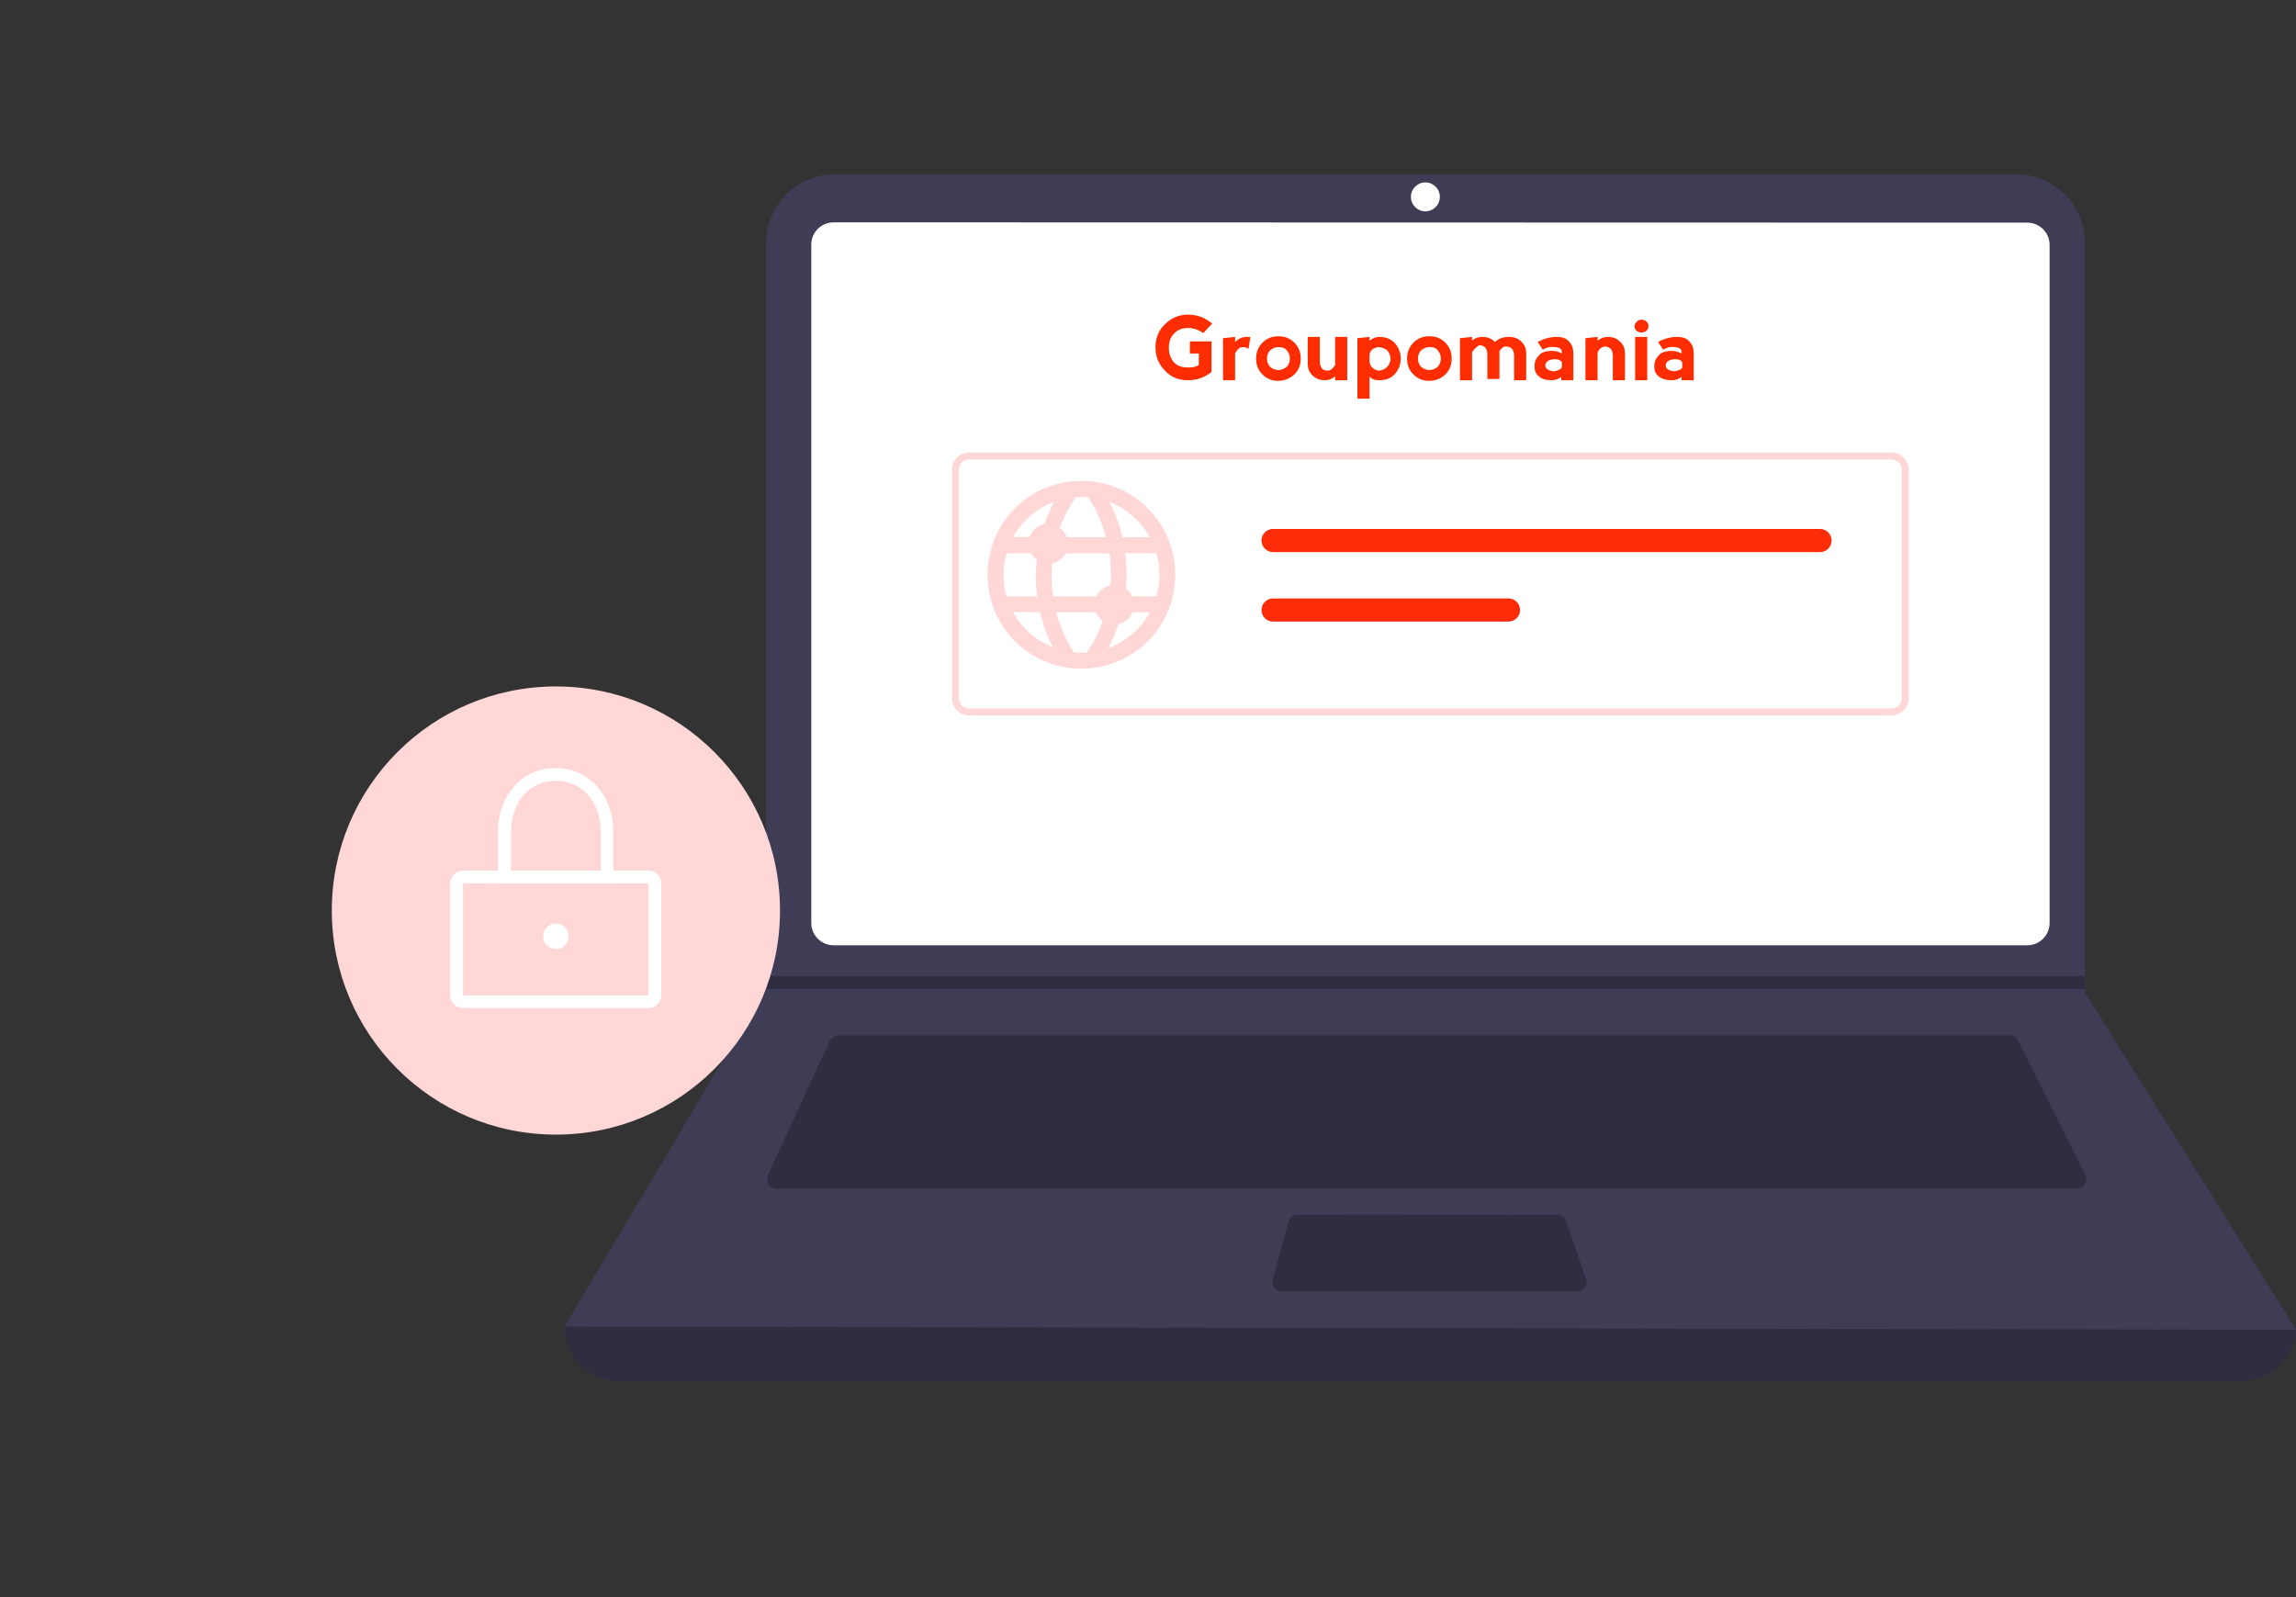 <?xml version="1.0" encoding="utf-8"?>
<!-- Generator: Adobe Illustrator 26.0.1, SVG Export Plug-In . SVG Version: 6.00 Build 0)  -->
<svg version="1.1" id="a5c16198-98a1-478b-8909-43624583dcf2"
	 xmlns="http://www.w3.org/2000/svg" xmlns:xlink="http://www.w3.org/1999/xlink" x="0px" y="0px" viewBox="0 0 793 551.7"
	 style="enable-background:new 0 0 793 551.7;" xml:space="preserve">
<rect x="0" y="0" width="793" height="551.7" fill="#333333" stroke="none"/>
<style type="text/css">
	.st0{fill:#2F2E41;}
	.st1{fill:#3F3D56;}
	.st2{fill:#FFFFFF;}
	.st3{fill:#FFD7D7;}
	.st4{fill:#FC2C09;}
	.st5{fill:#FD2D01;}
</style>
<path class="st0" d="M774.2,477H213.8c-10.4,0-18.8-8.4-18.8-18.8l0,0l0,0c203.2-23.6,402.5-23.6,598,0l0,0
	C793,468.5,784.6,477,774.2,477L774.2,477z"/>
<path class="st1" d="M793,459.3l-598-1.1l69.3-116.6l0.3-0.6V84c0-13.1,10.6-23.8,23.8-23.8c0,0,0,0,0,0h407.9
	c13.1,0,23.8,10.6,23.8,23.8c0,0,0,0,0,0v258.8L793,459.3z"/>
<path class="st2" d="M287.9,76.8c-4.3,0-7.7,3.5-7.7,7.7v234.3c0,4.3,3.5,7.7,7.7,7.7h412.3c4.3,0,7.7-3.5,7.7-7.7V84.6
	c0-4.3-3.5-7.7-7.7-7.7L287.9,76.8z"/>
<path class="st0" d="M289.6,357.6c-1.3,0-2.5,0.8-3,1.9l-21.4,46.4c-0.8,1.7,0,3.6,1.6,4.4c0.4,0.2,0.9,0.3,1.4,0.3h449.1
	c1.8,0,3.3-1.5,3.3-3.3c0-0.5-0.1-1-0.4-1.5l-23.2-46.4c-0.6-1.1-1.7-1.8-3-1.8L289.6,357.6z"/>
<circle class="st2" cx="492.3" cy="68" r="5"/>
<path class="st0" d="M448.2,419.5c-1.5,0-2.8,1-3.2,2.5l-5.4,19.9c-0.5,1.8,0.6,3.6,2.3,4.1c0.3,0.1,0.6,0.1,0.9,0.1h101.9
	c1.8,0,3.3-1.5,3.3-3.3c0-0.4-0.1-0.7-0.2-1.1l-6.9-19.9c-0.5-1.3-1.7-2.2-3.1-2.2L448.2,419.5z"/>
<polygon class="st0" points="720,337.1 720,341.6 264.3,341.6 264.6,341 264.6,337.1 "/>
<circle class="st3" cx="192" cy="314.5" r="77.4"/>
<path class="st2" d="M224,348.2h-64.1c-2.4,0-4.4-2-4.4-4.4v-38.7c0-2.4,2-4.4,4.4-4.4H224c2.4,0,4.4,2,4.4,4.4v38.7
	C228.4,346.2,226.4,348.2,224,348.2z M159.9,305.1v38.7H224l0-38.7L159.9,305.1z"/>
<path class="st2" d="M211.8,305.1h-39.8v-17.7c0-12.8,8.4-22.1,19.9-22.1s19.9,9.3,19.9,22.1V305.1z M176.5,300.7h31v-13.3
	c0-10.4-6.4-17.7-15.5-17.7s-15.5,7.3-15.5,17.7L176.5,300.7z"/>
<circle class="st2" cx="192" cy="323.4" r="4.4"/>
<path class="st3" d="M653.3,247.1H334.7c-3.3,0-5.9-2.6-5.9-5.9v-79c0-3.3,2.6-5.9,5.9-5.9h318.6c3.3,0,5.9,2.6,5.9,5.9v79
	C659.2,244.5,656.6,247.1,653.3,247.1z M334.7,158.7c-2,0-3.5,1.6-3.5,3.5v79c0,2,1.6,3.5,3.5,3.5h318.6c2,0,3.5-1.6,3.5-3.5v-79
	c0-2-1.6-3.5-3.5-3.5L334.7,158.7z"/>
<path class="st4" d="M439.7,182.7c-2.2,0-4,1.8-4,4c0,2.2,1.8,4,4,4c0,0,0,0,0,0h188.9c2.2,0,4-1.8,4-4s-1.8-4-4-4H439.7z"/>
<path class="st4" d="M439.7,206.7c-2.2,0-4,1.8-4,4s1.8,4,4,4H521c2.2,0,4-1.8,4-4s-1.8-4-4-4H439.7z"/>
<g id="_x39_269873b-566f-aa23-fe77-697bbc54db67" transform="matrix(0.173,0,0,0.173,35.75,124.086)">
	<g>
		<path class="st3" d="M1952.3,617.7c50.2,0,97.2-19.3,132.7-54.7c35.4-35.4,54.7-82.5,54.7-132.7c0-50.2-19.3-97.2-54.7-132.7
			c-35.4-35.4-82.5-54.7-132.7-54.7s-97.2,19.3-132.7,54.7c-35.4,35.4-54.7,82.5-54.7,132.7s19.3,97.2,54.7,132.7
			C1855.1,598.4,1902.2,617.7,1952.3,617.7z M1963.1,585.8c-3.6,0.4-7.2,0.4-10.8,0.4c-4.9,0-9.9-0.4-14.8-0.9
			c-16.1-25.1-28.2-52-35.4-80.2h79.3c2.7,6.7,7.6,13,13.4,17C1987.3,544.6,1976.5,565.7,1963.1,585.8z M2005.7,576.9
			c8.5-15.7,15.2-31.4,20.6-48c13-2.7,23.3-11.7,28.2-23.8h34.5C2071.1,537.9,2041.1,563.4,2005.7,576.9z M2107.9,430.3
			c0,14.8-2.2,29.1-5.8,43h-48.4c-2.7-5.8-7.2-11.2-12.5-15.2c0.9-9.9,1.3-19.7,1.3-29.6c0-13.9-0.9-27.8-2.7-41.2h61.8
			C2106.1,400.8,2107.9,415.5,2107.9,430.3z M2089,355.5h-54.7c-5.8-24.6-14.3-48-26-70.4C2042.4,298.1,2071.1,323.7,2089,355.5z
			 M2011.1,428.5c0,7.6-0.4,15.2-0.9,22.9c-12.5,2.7-22.9,10.8-27.8,22h-86.5c-1.8-13.4-3.1-27.3-3.1-40.8c0-8.5,0.4-17,1.3-25.5
			c11.7-2.2,21.1-9.9,26.9-19.7h87.4C2010.2,400.8,2011.1,414.6,2011.1,428.5z M1940.7,275.3c4-0.4,8.1-0.4,11.7-0.4
			c4.5,0,9,0,13.4,0.4c16.1,25.1,28.2,52,35.4,80.2h-78c-2.7-7.6-7.6-14.3-13.9-19.3C1917.4,314.7,1927.7,294.5,1940.7,275.3z
			 M1898.1,284.2c-7.6,14.3-14.3,29.6-19.7,44.8c-13.9,2.7-25.1,13-29.6,26h-32.7C1833.6,323.2,1862.7,297.7,1898.1,284.2z
			 M1796.8,430.3c0-14.8,2.2-29.6,6.3-43h48.8c2.7,4.9,6.7,9.4,11.2,13c-0.9,10.8-1.8,21.5-1.8,32.3c0,13.9,0.9,27.3,2.7,40.8h-60.9
			C1798.6,459.5,1796.8,445.1,1796.8,430.3z M1869.4,504.7c5.8,24.2,14.3,48,26,70.4c-34.1-13.4-62.3-38.5-79.8-70.4H1869.4z"/>
	</g>
</g>
<g id="b5a93e15-ef7c-9d7a-680b-cdb17474f15f" transform="matrix(2.2,0,0,2.2,90.867,130.233)">
	<path class="st5" d="M145.2,0.5L145.2,0.5c-1.5,0-2.7-0.5-3.6-1.5l0,0l0,0c-1-1-1.5-2.2-1.5-3.7l0,0l0,0c0-1.4,0.5-2.7,1.5-3.6l0,0
		l0,0c1-1,2.2-1.5,3.6-1.5l0,0l0,0c1.5,0,2.7,0.5,3.8,1.4l0,0l-1.4,1.5l0,0c-0.7-0.5-1.5-0.8-2.4-0.8l0,0l0,0
		c-0.9,0-1.7,0.3-2.2,0.9l0,0l0,0c-0.6,0.6-0.8,1.3-0.8,2.2l0,0l0,0c0,1,0.3,1.7,0.8,2.3l0,0l0,0c0.6,0.6,1.3,0.8,2.2,0.8l0,0l0,0
		c0.7,0,1.3-0.1,1.7-0.4l0,0v-1.8l-1.4,0v-1.9h3.4v4.8l0,0C147.9,0,146.7,0.5,145.2,0.5L145.2,0.5z M152.6-6.3v0.8l0,0
		c0.5-0.5,1.1-0.8,1.8-0.8l0,0l0,0c0.2,0,0.4,0,0.6,0l0,0l-0.3,1.9l0,0c-0.2-0.2-0.5-0.3-0.9-0.3l0,0l0,0c-0.5,0-0.9,0.4-1.2,1l0,0
		v4.2h-1.9v-6.6L152.6-6.3z M159.4,0.6L159.4,0.6c-1,0-1.8-0.3-2.5-1l0,0l0,0c-0.7-0.7-1-1.5-1-2.5l0,0l0,0c0-1,0.3-1.8,1-2.5l0,0
		l0,0c0.7-0.7,1.5-1,2.5-1l0,0l0,0c1,0,1.8,0.3,2.5,1l0,0l0,0c0.7,0.7,1,1.5,1,2.5l0,0l0,0c0,1-0.3,1.8-1,2.5l0,0l0,0
		C161.2,0.2,160.4,0.6,159.4,0.6L159.4,0.6z M159.4-1.1L159.4-1.1L159.4-1.1c0.5,0,0.9-0.2,1.3-0.5l0,0l0,0c0.3-0.3,0.5-0.8,0.5-1.3
		l0,0l0,0c0-0.5-0.2-1-0.5-1.3l0,0l0,0c-0.3-0.4-0.8-0.5-1.3-0.5l0,0l0,0c-0.5,0-0.9,0.2-1.3,0.5l0,0l0,0c-0.3,0.3-0.5,0.8-0.5,1.3
		l0,0l0,0c0,0.5,0.2,1,0.5,1.3l0,0l0,0C158.4-1.3,158.9-1.1,159.4-1.1z M168.3-1.9L168.3-1.9v-4.4h1.9v6.8h-1.9v-0.6l0,0
		c-0.5,0.4-1,0.6-1.6,0.6l0,0l0,0c-0.9,0-1.5-0.3-2-0.8l0,0l0,0c-0.5-0.5-0.7-1.1-0.7-1.8l0,0v-4.2h1.9v3.8l0,0
		c0,0.5,0.1,0.8,0.3,1.1l0,0l0,0c0.2,0.3,0.6,0.4,1,0.4l0,0l0,0C167.7-1.1,168-1.4,168.3-1.9z M173.7,3.4l-1.9,0v-9.5l1.9-0.2v0.6
		l0,0c0.5-0.4,1-0.6,1.5-0.6l0,0l0,0c1,0,1.9,0.3,2.5,1l0,0l0,0c0.6,0.7,0.9,1.5,0.9,2.4l0,0l0,0c0,0.9-0.3,1.7-0.9,2.4l0,0l0,0
		c-0.6,0.7-1.4,1-2.5,1l0,0l0,0c-0.7,0-1.2-0.2-1.5-0.6l0,0V3.4z M173.7-3.5L173.7-3.5v1.1l0,0c0.1,0.8,0.6,1.2,1.4,1.4l0,0l0,0
		c1.1-0.1,1.7-0.7,1.9-1.7l0,0l0,0c0-1.3-0.7-1.9-1.9-2l0,0l0,0C174.3-4.6,173.8-4.2,173.7-3.5z M183.1,0.6L183.1,0.6
		c-1,0-1.8-0.3-2.5-1l0,0l0,0c-0.7-0.7-1-1.5-1-2.5l0,0l0,0c0-1,0.3-1.8,1-2.5l0,0l0,0c0.7-0.7,1.5-1,2.5-1l0,0l0,0
		c1,0,1.8,0.3,2.5,1l0,0l0,0c0.7,0.7,1,1.5,1,2.5l0,0l0,0c0,1-0.3,1.8-1,2.5l0,0l0,0C185,0.2,184.1,0.6,183.1,0.6L183.1,0.6z
		 M183.1-1.1L183.1-1.1L183.1-1.1c0.5,0,0.9-0.2,1.3-0.5l0,0l0,0c0.3-0.3,0.5-0.8,0.5-1.3l0,0l0,0c0-0.5-0.2-1-0.5-1.3l0,0l0,0
		c-0.3-0.4-0.7-0.5-1.3-0.5l0,0l0,0c-0.5,0-0.9,0.2-1.3,0.5l0,0l0,0c-0.3,0.3-0.5,0.8-0.5,1.3l0,0l0,0c0,0.5,0.2,1,0.5,1.3l0,0l0,0
		C182.2-1.3,182.6-1.1,183.1-1.1z M189.8-3.9L189.8-3.9v4.4h-1.9v-6.6l1.9-0.2v0.6l0,0c0.4-0.4,1-0.6,1.6-0.6l0,0l0,0
		c0.9,0,1.5,0.3,2,0.8l0,0l0,0c0.5-0.5,1.2-0.8,2.2-0.8l0,0l0,0c0.9,0,1.5,0.3,2,0.8l0,0l0,0c0.5,0.5,0.7,1.1,0.7,1.8l0,0v4.2h-1.9
		v-3.8l0,0c0-0.5-0.1-0.8-0.3-1.1l0,0l0,0c-0.2-0.2-0.5-0.4-1-0.4l0,0l0,0c-0.4,0-0.7,0.3-1,0.7l0,0l0,0c0,0.1,0,0.3,0,0.4l0,0v4
		h-1.9v-3.8l0,0c0-0.5-0.1-0.8-0.3-1.1l0,0l0,0c-0.2-0.2-0.5-0.4-1-0.4l0,0l0,0C190.5-4.7,190.1-4.4,189.8-3.9z M200.9-4.3l-0.8-1.2
		l0,0c0.9-0.5,1.9-0.8,3-0.8l0,0l0,0c0.8,0,1.5,0.2,1.9,0.7l0,0l0,0c0.5,0.5,0.7,1.1,0.7,2l0,0v4.1h-1.9V0l0,0
		c-0.6,0.4-1.1,0.5-1.5,0.5l0,0l0,0c-0.9,0-1.6-0.2-2-0.6l0,0l0,0c-0.5-0.4-0.7-0.9-0.7-1.6l0,0l0,0c0-0.6,0.2-1.2,0.7-1.7l0,0l0,0
		c0.4-0.5,1.1-0.7,2.1-0.7l0,0l0,0c0.4,0,1,0.1,1.5,0.4l0,0v-0.2l0,0c0-0.5-0.4-0.8-1.1-0.8l0,0l0,0C202-4.8,201.4-4.6,200.9-4.3
		L200.9-4.3z M203.9-1.5L203.9-1.5v-0.8l0,0c-0.2-0.4-0.6-0.5-1.3-0.5l0,0l0,0c-0.8,0.1-1.3,0.4-1.3,1l0,0l0,0
		c0,0.5,0.5,0.8,1.3,0.9l0,0l0,0C203.3-1,203.7-1.2,203.9-1.5z M209.5-3.8L209.5-3.8v4.3h-1.9v-6.6l1.9-0.2v0.6l0,0
		c0.5-0.4,1-0.6,1.6-0.6l0,0l0,0c0.9,0,1.5,0.3,2,0.8l0,0l0,0c0.5,0.5,0.7,1.1,0.7,1.8l0,0v4.2h-1.9v-3.8l0,0c0-0.5-0.1-0.8-0.3-1.1
		l0,0l0,0c-0.2-0.2-0.6-0.4-1-0.4l0,0l0,0C210.1-4.7,209.7-4.4,209.5-3.8z M217.3,0.5h-1.9v-6.8h1.9V0.5z M215.3-8L215.3-8L215.3-8
		c0,0.3,0.1,0.5,0.3,0.7l0,0l0,0c0.2,0.2,0.4,0.3,0.8,0.3l0,0l0,0c0.3,0,0.6-0.1,0.8-0.3l0,0l0,0c0.2-0.2,0.3-0.4,0.3-0.7l0,0l0,0
		c0-0.3-0.1-0.5-0.3-0.7l0,0l0,0c-0.2-0.2-0.4-0.3-0.8-0.3l0,0l0,0c-0.3,0-0.6,0.1-0.7,0.3l0,0l0,0C215.4-8.5,215.3-8.2,215.3-8z
		 M219.8-4.3l-0.8-1.2l0,0c0.9-0.5,1.9-0.8,3-0.8l0,0l0,0c0.8,0,1.5,0.2,1.9,0.7l0,0l0,0c0.5,0.5,0.7,1.1,0.7,2l0,0v4.1h-1.9V0l0,0
		c-0.6,0.4-1.1,0.5-1.5,0.5l0,0l0,0c-0.9,0-1.6-0.2-2.1-0.6l0,0l0,0c-0.5-0.4-0.7-0.9-0.7-1.6l0,0l0,0c0-0.6,0.2-1.2,0.7-1.7l0,0
		l0,0c0.4-0.5,1.1-0.7,2.1-0.7l0,0l0,0c0.4,0,0.9,0.1,1.5,0.4l0,0v-0.2l0,0c0-0.5-0.4-0.8-1.1-0.8l0,0l0,0
		C220.9-4.8,220.3-4.6,219.8-4.3L219.8-4.3z M222.8-1.5L222.8-1.5v-0.8l0,0c-0.2-0.4-0.6-0.5-1.3-0.5l0,0l0,0
		c-0.8,0.1-1.3,0.4-1.3,1l0,0l0,0c0,0.5,0.5,0.8,1.3,0.9l0,0l0,0C222.2-1,222.7-1.2,222.8-1.5z"/>
</g>
</svg>
